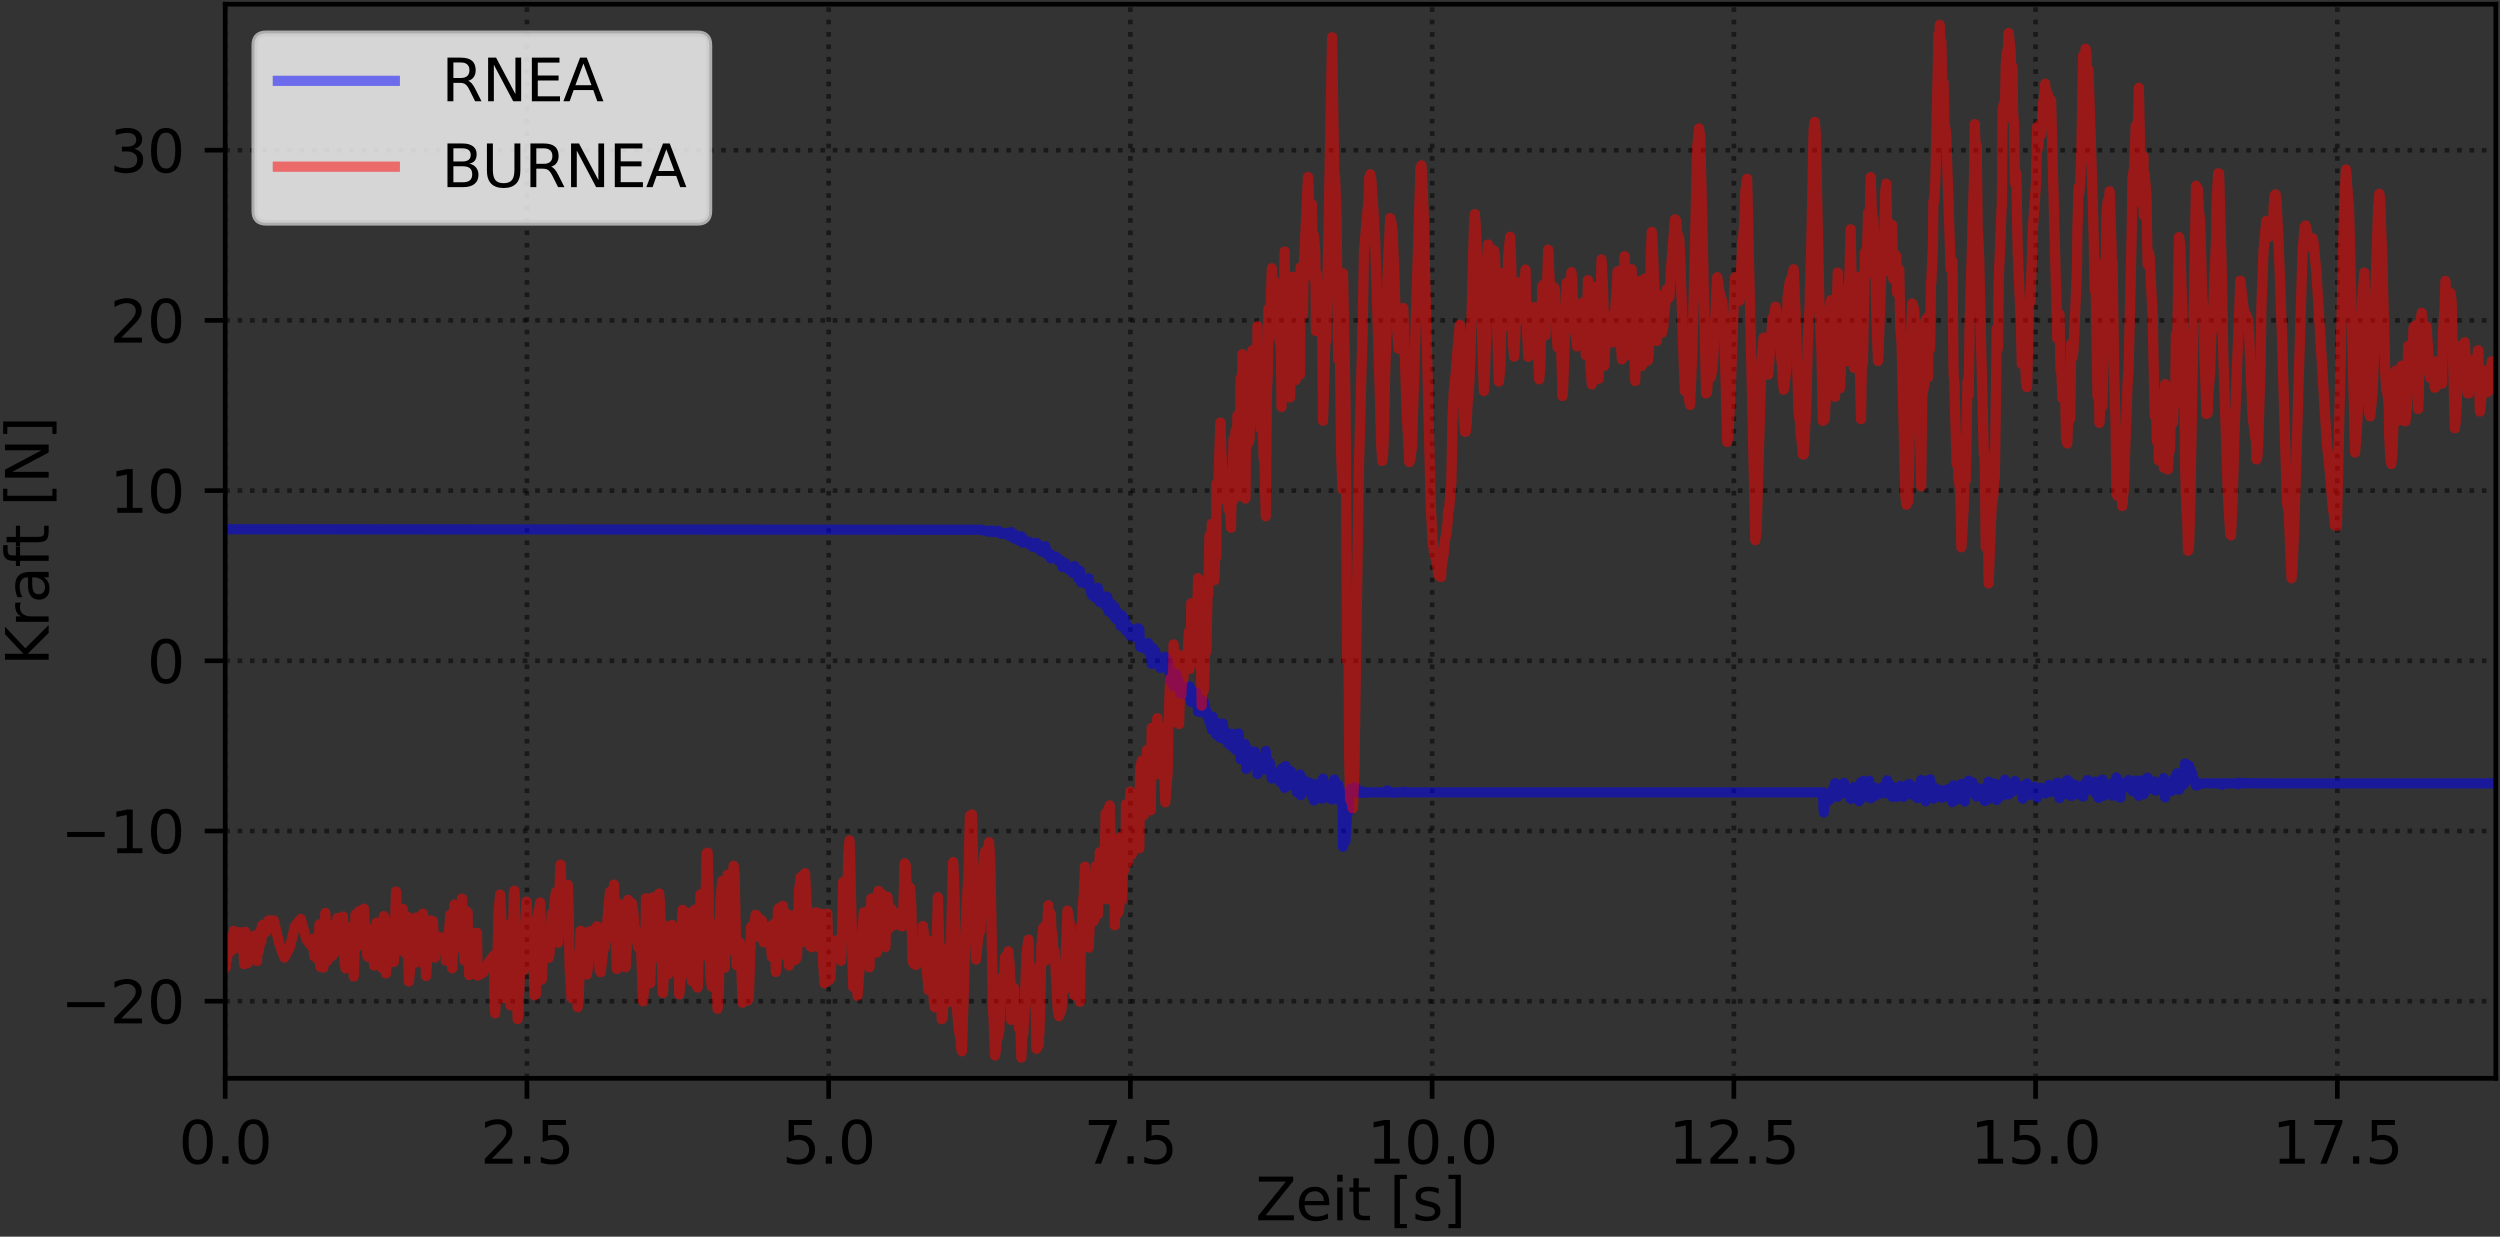 <?xml version="1.0" encoding="utf-8" standalone="no"?>
<!DOCTYPE svg PUBLIC "-//W3C//DTD SVG 1.1//EN"
  "http://www.w3.org/Graphics/SVG/1.1/DTD/svg11.dtd">
<svg xmlns:xlink="http://www.w3.org/1999/xlink" width="427.44pt" height="211.44pt" viewBox="0 0 427.44 211.44" xmlns="http://www.w3.org/2000/svg" version="1.1">
 <rect x="0" y="0" width="427.44" height="211.44" fill="#333333" stroke="none"/>
 <defs>
  <style type="text/css">*{stroke-linejoin: round; stroke-linecap: butt}</style>
 </defs>
 <g id="figure_1">
  <g id="patch_1">
   <path d="M 0 211.44 
L 427.44 211.44 
L 427.44 0 
L 0 0 
L 0 211.44 
z
" style="fill: none"/>
  </g>
  <g id="axes_1">
   <g id="patch_2">
    <path d="M 38.503 184.363 
L 426.72 184.363 
L 426.72 0.72 
L 38.503 0.72 
L 38.503 184.363 
z
" style="fill: none"/>
   </g>
   <g id="matplotlib.axis_1">
    <g id="xtick_1">
     <g id="line2d_1">
      <path d="M 38.503 184.363 
L 38.503 0.72 
" clip-path="url(#p584df51f52)" style="fill: none; stroke-dasharray: 0.8,1.32; stroke-dashoffset: 0; stroke: #000000; stroke-opacity: 0.5; stroke-width: 0.8"/>
     </g>
     <g id="line2d_2">
      <defs>
       <path id="mf9a42f4d68" d="M 0 0 
L 0 3.5 
" style="stroke: #000000; stroke-width: 0.8"/>
      </defs>
      <g>
       <use xlink:href="#mf9a42f4d68" x="38.503" y="184.363" style="stroke: #000000; stroke-width: 0.8"/>
      </g>
     </g>
     <g id="text_1">
      <!-- 0.0 -->
      <g transform="translate(30.551 198.962) scale(0.1 -0.1)">
       <defs>
        <path id="DejaVuSans-30" d="M 2034 4250 
Q 1547 4250 1301 3770 
Q 1056 3291 1056 2328 
Q 1056 1369 1301 889 
Q 1547 409 2034 409 
Q 2525 409 2770 889 
Q 3016 1369 3016 2328 
Q 3016 3291 2770 3770 
Q 2525 4250 2034 4250 
z
M 2034 4750 
Q 2819 4750 3233 4129 
Q 3647 3509 3647 2328 
Q 3647 1150 3233 529 
Q 2819 -91 2034 -91 
Q 1250 -91 836 529 
Q 422 1150 422 2328 
Q 422 3509 836 4129 
Q 1250 4750 2034 4750 
z
" transform="scale(0.016)"/>
        <path id="DejaVuSans-2e" d="M 684 794 
L 1344 794 
L 1344 0 
L 684 0 
L 684 794 
z
" transform="scale(0.016)"/>
       </defs>
       <use xlink:href="#DejaVuSans-30"/>
       <use xlink:href="#DejaVuSans-2e" x="63.623"/>
       <use xlink:href="#DejaVuSans-30" x="95.41"/>
      </g>
     </g>
    </g>
    <g id="xtick_2">
     <g id="line2d_3">
      <path d="M 90.092 184.363 
L 90.092 0.72 
" clip-path="url(#p584df51f52)" style="fill: none; stroke-dasharray: 0.8,1.32; stroke-dashoffset: 0; stroke: #000000; stroke-opacity: 0.5; stroke-width: 0.8"/>
     </g>
     <g id="line2d_4">
      <g>
       <use xlink:href="#mf9a42f4d68" x="90.092" y="184.363" style="stroke: #000000; stroke-width: 0.8"/>
      </g>
     </g>
     <g id="text_2">
      <!-- 2.5 -->
      <g transform="translate(82.14 198.962) scale(0.1 -0.1)">
       <defs>
        <path id="DejaVuSans-32" d="M 1228 531 
L 3431 531 
L 3431 0 
L 469 0 
L 469 531 
Q 828 903 1448 1529 
Q 2069 2156 2228 2338 
Q 2531 2678 2651 2914 
Q 2772 3150 2772 3378 
Q 2772 3750 2511 3984 
Q 2250 4219 1831 4219 
Q 1534 4219 1204 4116 
Q 875 4013 500 3803 
L 500 4441 
Q 881 4594 1212 4672 
Q 1544 4750 1819 4750 
Q 2544 4750 2975 4387 
Q 3406 4025 3406 3419 
Q 3406 3131 3298 2873 
Q 3191 2616 2906 2266 
Q 2828 2175 2409 1742 
Q 1991 1309 1228 531 
z
" transform="scale(0.016)"/>
        <path id="DejaVuSans-35" d="M 691 4666 
L 3169 4666 
L 3169 4134 
L 1269 4134 
L 1269 2991 
Q 1406 3038 1543 3061 
Q 1681 3084 1819 3084 
Q 2600 3084 3056 2656 
Q 3513 2228 3513 1497 
Q 3513 744 3044 326 
Q 2575 -91 1722 -91 
Q 1428 -91 1123 -41 
Q 819 9 494 109 
L 494 744 
Q 775 591 1075 516 
Q 1375 441 1709 441 
Q 2250 441 2565 725 
Q 2881 1009 2881 1497 
Q 2881 1984 2565 2268 
Q 2250 2553 1709 2553 
Q 1456 2553 1204 2497 
Q 953 2441 691 2322 
L 691 4666 
z
" transform="scale(0.016)"/>
       </defs>
       <use xlink:href="#DejaVuSans-32"/>
       <use xlink:href="#DejaVuSans-2e" x="63.623"/>
       <use xlink:href="#DejaVuSans-35" x="95.41"/>
      </g>
     </g>
    </g>
    <g id="xtick_3">
     <g id="line2d_5">
      <path d="M 141.681 184.363 
L 141.681 0.72 
" clip-path="url(#p584df51f52)" style="fill: none; stroke-dasharray: 0.8,1.32; stroke-dashoffset: 0; stroke: #000000; stroke-opacity: 0.5; stroke-width: 0.8"/>
     </g>
     <g id="line2d_6">
      <g>
       <use xlink:href="#mf9a42f4d68" x="141.681" y="184.363" style="stroke: #000000; stroke-width: 0.8"/>
      </g>
     </g>
     <g id="text_3">
      <!-- 5.0 -->
      <g transform="translate(133.73 198.962) scale(0.1 -0.1)">
       <use xlink:href="#DejaVuSans-35"/>
       <use xlink:href="#DejaVuSans-2e" x="63.623"/>
       <use xlink:href="#DejaVuSans-30" x="95.41"/>
      </g>
     </g>
    </g>
    <g id="xtick_4">
     <g id="line2d_7">
      <path d="M 193.27 184.363 
L 193.27 0.72 
" clip-path="url(#p584df51f52)" style="fill: none; stroke-dasharray: 0.8,1.32; stroke-dashoffset: 0; stroke: #000000; stroke-opacity: 0.5; stroke-width: 0.8"/>
     </g>
     <g id="line2d_8">
      <g>
       <use xlink:href="#mf9a42f4d68" x="193.27" y="184.363" style="stroke: #000000; stroke-width: 0.8"/>
      </g>
     </g>
     <g id="text_4">
      <!-- 7.5 -->
      <g transform="translate(185.319 198.962) scale(0.1 -0.1)">
       <defs>
        <path id="DejaVuSans-37" d="M 525 4666 
L 3525 4666 
L 3525 4397 
L 1831 0 
L 1172 0 
L 2766 4134 
L 525 4134 
L 525 4666 
z
" transform="scale(0.016)"/>
       </defs>
       <use xlink:href="#DejaVuSans-37"/>
       <use xlink:href="#DejaVuSans-2e" x="63.623"/>
       <use xlink:href="#DejaVuSans-35" x="95.41"/>
      </g>
     </g>
    </g>
    <g id="xtick_5">
     <g id="line2d_9">
      <path d="M 244.86 184.363 
L 244.86 0.72 
" clip-path="url(#p584df51f52)" style="fill: none; stroke-dasharray: 0.8,1.32; stroke-dashoffset: 0; stroke: #000000; stroke-opacity: 0.5; stroke-width: 0.8"/>
     </g>
     <g id="line2d_10">
      <g>
       <use xlink:href="#mf9a42f4d68" x="244.86" y="184.363" style="stroke: #000000; stroke-width: 0.8"/>
      </g>
     </g>
     <g id="text_5">
      <!-- 10.0 -->
      <g transform="translate(233.727 198.962) scale(0.1 -0.1)">
       <defs>
        <path id="DejaVuSans-31" d="M 794 531 
L 1825 531 
L 1825 4091 
L 703 3866 
L 703 4441 
L 1819 4666 
L 2450 4666 
L 2450 531 
L 3481 531 
L 3481 0 
L 794 0 
L 794 531 
z
" transform="scale(0.016)"/>
       </defs>
       <use xlink:href="#DejaVuSans-31"/>
       <use xlink:href="#DejaVuSans-30" x="63.623"/>
       <use xlink:href="#DejaVuSans-2e" x="127.246"/>
       <use xlink:href="#DejaVuSans-30" x="159.033"/>
      </g>
     </g>
    </g>
    <g id="xtick_6">
     <g id="line2d_11">
      <path d="M 296.449 184.363 
L 296.449 0.72 
" clip-path="url(#p584df51f52)" style="fill: none; stroke-dasharray: 0.8,1.32; stroke-dashoffset: 0; stroke: #000000; stroke-opacity: 0.5; stroke-width: 0.8"/>
     </g>
     <g id="line2d_12">
      <g>
       <use xlink:href="#mf9a42f4d68" x="296.449" y="184.363" style="stroke: #000000; stroke-width: 0.8"/>
      </g>
     </g>
     <g id="text_6">
      <!-- 12.5 -->
      <g transform="translate(285.316 198.962) scale(0.1 -0.1)">
       <use xlink:href="#DejaVuSans-31"/>
       <use xlink:href="#DejaVuSans-32" x="63.623"/>
       <use xlink:href="#DejaVuSans-2e" x="127.246"/>
       <use xlink:href="#DejaVuSans-35" x="159.033"/>
      </g>
     </g>
    </g>
    <g id="xtick_7">
     <g id="line2d_13">
      <path d="M 348.038 184.363 
L 348.038 0.72 
" clip-path="url(#p584df51f52)" style="fill: none; stroke-dasharray: 0.8,1.32; stroke-dashoffset: 0; stroke: #000000; stroke-opacity: 0.5; stroke-width: 0.8"/>
     </g>
     <g id="line2d_14">
      <g>
       <use xlink:href="#mf9a42f4d68" x="348.038" y="184.363" style="stroke: #000000; stroke-width: 0.8"/>
      </g>
     </g>
     <g id="text_7">
      <!-- 15.0 -->
      <g transform="translate(336.905 198.962) scale(0.1 -0.1)">
       <use xlink:href="#DejaVuSans-31"/>
       <use xlink:href="#DejaVuSans-35" x="63.623"/>
       <use xlink:href="#DejaVuSans-2e" x="127.246"/>
       <use xlink:href="#DejaVuSans-30" x="159.033"/>
      </g>
     </g>
    </g>
    <g id="xtick_8">
     <g id="line2d_15">
      <path d="M 399.627 184.363 
L 399.627 0.72 
" clip-path="url(#p584df51f52)" style="fill: none; stroke-dasharray: 0.8,1.32; stroke-dashoffset: 0; stroke: #000000; stroke-opacity: 0.5; stroke-width: 0.8"/>
     </g>
     <g id="line2d_16">
      <g>
       <use xlink:href="#mf9a42f4d68" x="399.627" y="184.363" style="stroke: #000000; stroke-width: 0.8"/>
      </g>
     </g>
     <g id="text_8">
      <!-- 17.5 -->
      <g transform="translate(388.495 198.962) scale(0.1 -0.1)">
       <use xlink:href="#DejaVuSans-31"/>
       <use xlink:href="#DejaVuSans-37" x="63.623"/>
       <use xlink:href="#DejaVuSans-2e" x="127.246"/>
       <use xlink:href="#DejaVuSans-35" x="159.033"/>
      </g>
     </g>
    </g>
    <g id="text_9">
     <!-- Zeit [s] -->
     <g transform="translate(214.665 208.64) scale(0.1 -0.1)">
      <defs>
       <path id="DejaVuSans-5a" d="M 359 4666 
L 4025 4666 
L 4025 4184 
L 1075 531 
L 4097 531 
L 4097 0 
L 288 0 
L 288 481 
L 3238 4134 
L 359 4134 
L 359 4666 
z
" transform="scale(0.016)"/>
       <path id="DejaVuSans-65" d="M 3597 1894 
L 3597 1613 
L 953 1613 
Q 991 1019 1311 708 
Q 1631 397 2203 397 
Q 2534 397 2845 478 
Q 3156 559 3463 722 
L 3463 178 
Q 3153 47 2828 -22 
Q 2503 -91 2169 -91 
Q 1331 -91 842 396 
Q 353 884 353 1716 
Q 353 2575 817 3079 
Q 1281 3584 2069 3584 
Q 2775 3584 3186 3129 
Q 3597 2675 3597 1894 
z
M 3022 2063 
Q 3016 2534 2758 2815 
Q 2500 3097 2075 3097 
Q 1594 3097 1305 2825 
Q 1016 2553 972 2059 
L 3022 2063 
z
" transform="scale(0.016)"/>
       <path id="DejaVuSans-69" d="M 603 3500 
L 1178 3500 
L 1178 0 
L 603 0 
L 603 3500 
z
M 603 4863 
L 1178 4863 
L 1178 4134 
L 603 4134 
L 603 4863 
z
" transform="scale(0.016)"/>
       <path id="DejaVuSans-74" d="M 1172 4494 
L 1172 3500 
L 2356 3500 
L 2356 3053 
L 1172 3053 
L 1172 1153 
Q 1172 725 1289 603 
Q 1406 481 1766 481 
L 2356 481 
L 2356 0 
L 1766 0 
Q 1100 0 847 248 
Q 594 497 594 1153 
L 594 3053 
L 172 3053 
L 172 3500 
L 594 3500 
L 594 4494 
L 1172 4494 
z
" transform="scale(0.016)"/>
       <path id="DejaVuSans-20" transform="scale(0.016)"/>
       <path id="DejaVuSans-5b" d="M 550 4863 
L 1875 4863 
L 1875 4416 
L 1125 4416 
L 1125 -397 
L 1875 -397 
L 1875 -844 
L 550 -844 
L 550 4863 
z
" transform="scale(0.016)"/>
       <path id="DejaVuSans-73" d="M 2834 3397 
L 2834 2853 
Q 2591 2978 2328 3040 
Q 2066 3103 1784 3103 
Q 1356 3103 1142 2972 
Q 928 2841 928 2578 
Q 928 2378 1081 2264 
Q 1234 2150 1697 2047 
L 1894 2003 
Q 2506 1872 2764 1633 
Q 3022 1394 3022 966 
Q 3022 478 2636 193 
Q 2250 -91 1575 -91 
Q 1294 -91 989 -36 
Q 684 19 347 128 
L 347 722 
Q 666 556 975 473 
Q 1284 391 1588 391 
Q 1994 391 2212 530 
Q 2431 669 2431 922 
Q 2431 1156 2273 1281 
Q 2116 1406 1581 1522 
L 1381 1569 
Q 847 1681 609 1914 
Q 372 2147 372 2553 
Q 372 3047 722 3315 
Q 1072 3584 1716 3584 
Q 2034 3584 2315 3537 
Q 2597 3491 2834 3397 
z
" transform="scale(0.016)"/>
       <path id="DejaVuSans-5d" d="M 1947 4863 
L 1947 -844 
L 622 -844 
L 622 -397 
L 1369 -397 
L 1369 4416 
L 622 4416 
L 622 4863 
L 1947 4863 
z
" transform="scale(0.016)"/>
      </defs>
      <use xlink:href="#DejaVuSans-5a"/>
      <use xlink:href="#DejaVuSans-65" x="68.506"/>
      <use xlink:href="#DejaVuSans-69" x="130.029"/>
      <use xlink:href="#DejaVuSans-74" x="157.812"/>
      <use xlink:href="#DejaVuSans-20" x="197.021"/>
      <use xlink:href="#DejaVuSans-5b" x="228.809"/>
      <use xlink:href="#DejaVuSans-73" x="267.822"/>
      <use xlink:href="#DejaVuSans-5d" x="319.922"/>
     </g>
    </g>
   </g>
   <g id="matplotlib.axis_2">
    <g id="ytick_1">
     <g id="line2d_17">
      <path d="M 38.503 171.183 
L 426.72 171.183 
" clip-path="url(#p584df51f52)" style="fill: none; stroke-dasharray: 0.8,1.32; stroke-dashoffset: 0; stroke: #000000; stroke-opacity: 0.5; stroke-width: 0.8"/>
     </g>
     <g id="line2d_18">
      <defs>
       <path id="mb23f92f7d0" d="M 0 0 
L -3.5 0 
" style="stroke: #000000; stroke-width: 0.8"/>
      </defs>
      <g>
       <use xlink:href="#mb23f92f7d0" x="38.503" y="171.183" style="stroke: #000000; stroke-width: 0.8"/>
      </g>
     </g>
     <g id="text_10">
      <!-- −20 -->
      <g transform="translate(10.398 174.982) scale(0.1 -0.1)">
       <defs>
        <path id="DejaVuSans-2212" d="M 678 2272 
L 4684 2272 
L 4684 1741 
L 678 1741 
L 678 2272 
z
" transform="scale(0.016)"/>
       </defs>
       <use xlink:href="#DejaVuSans-2212"/>
       <use xlink:href="#DejaVuSans-32" x="83.789"/>
       <use xlink:href="#DejaVuSans-30" x="147.412"/>
      </g>
     </g>
    </g>
    <g id="ytick_2">
     <g id="line2d_19">
      <path d="M 38.503 142.082 
L 426.72 142.082 
" clip-path="url(#p584df51f52)" style="fill: none; stroke-dasharray: 0.8,1.32; stroke-dashoffset: 0; stroke: #000000; stroke-opacity: 0.5; stroke-width: 0.8"/>
     </g>
     <g id="line2d_20">
      <g>
       <use xlink:href="#mb23f92f7d0" x="38.503" y="142.082" style="stroke: #000000; stroke-width: 0.8"/>
      </g>
     </g>
     <g id="text_11">
      <!-- −10 -->
      <g transform="translate(10.398 145.881) scale(0.1 -0.1)">
       <use xlink:href="#DejaVuSans-2212"/>
       <use xlink:href="#DejaVuSans-31" x="83.789"/>
       <use xlink:href="#DejaVuSans-30" x="147.412"/>
      </g>
     </g>
    </g>
    <g id="ytick_3">
     <g id="line2d_21">
      <path d="M 38.503 112.981 
L 426.72 112.981 
" clip-path="url(#p584df51f52)" style="fill: none; stroke-dasharray: 0.8,1.32; stroke-dashoffset: 0; stroke: #000000; stroke-opacity: 0.5; stroke-width: 0.8"/>
     </g>
     <g id="line2d_22">
      <g>
       <use xlink:href="#mb23f92f7d0" x="38.503" y="112.981" style="stroke: #000000; stroke-width: 0.8"/>
      </g>
     </g>
     <g id="text_12">
      <!-- 0 -->
      <g transform="translate(25.14 116.78) scale(0.1 -0.1)">
       <use xlink:href="#DejaVuSans-30"/>
      </g>
     </g>
    </g>
    <g id="ytick_4">
     <g id="line2d_23">
      <path d="M 38.503 83.879 
L 426.72 83.879 
" clip-path="url(#p584df51f52)" style="fill: none; stroke-dasharray: 0.8,1.32; stroke-dashoffset: 0; stroke: #000000; stroke-opacity: 0.5; stroke-width: 0.8"/>
     </g>
     <g id="line2d_24">
      <g>
       <use xlink:href="#mb23f92f7d0" x="38.503" y="83.879" style="stroke: #000000; stroke-width: 0.8"/>
      </g>
     </g>
     <g id="text_13">
      <!-- 10 -->
      <g transform="translate(18.778 87.679) scale(0.1 -0.1)">
       <use xlink:href="#DejaVuSans-31"/>
       <use xlink:href="#DejaVuSans-30" x="63.623"/>
      </g>
     </g>
    </g>
    <g id="ytick_5">
     <g id="line2d_25">
      <path d="M 38.503 54.778 
L 426.72 54.778 
" clip-path="url(#p584df51f52)" style="fill: none; stroke-dasharray: 0.8,1.32; stroke-dashoffset: 0; stroke: #000000; stroke-opacity: 0.5; stroke-width: 0.8"/>
     </g>
     <g id="line2d_26">
      <g>
       <use xlink:href="#mb23f92f7d0" x="38.503" y="54.778" style="stroke: #000000; stroke-width: 0.8"/>
      </g>
     </g>
     <g id="text_14">
      <!-- 20 -->
      <g transform="translate(18.778 58.577) scale(0.1 -0.1)">
       <use xlink:href="#DejaVuSans-32"/>
       <use xlink:href="#DejaVuSans-30" x="63.623"/>
      </g>
     </g>
    </g>
    <g id="ytick_6">
     <g id="line2d_27">
      <path d="M 38.503 25.677 
L 426.72 25.677 
" clip-path="url(#p584df51f52)" style="fill: none; stroke-dasharray: 0.8,1.32; stroke-dashoffset: 0; stroke: #000000; stroke-opacity: 0.5; stroke-width: 0.8"/>
     </g>
     <g id="line2d_28">
      <g>
       <use xlink:href="#mb23f92f7d0" x="38.503" y="25.677" style="stroke: #000000; stroke-width: 0.8"/>
      </g>
     </g>
     <g id="text_15">
      <!-- 30 -->
      <g transform="translate(18.778 29.476) scale(0.1 -0.1)">
       <defs>
        <path id="DejaVuSans-33" d="M 2597 2516 
Q 3050 2419 3304 2112 
Q 3559 1806 3559 1356 
Q 3559 666 3084 287 
Q 2609 -91 1734 -91 
Q 1441 -91 1130 -33 
Q 819 25 488 141 
L 488 750 
Q 750 597 1062 519 
Q 1375 441 1716 441 
Q 2309 441 2620 675 
Q 2931 909 2931 1356 
Q 2931 1769 2642 2001 
Q 2353 2234 1838 2234 
L 1294 2234 
L 1294 2753 
L 1863 2753 
Q 2328 2753 2575 2939 
Q 2822 3125 2822 3475 
Q 2822 3834 2567 4026 
Q 2313 4219 1838 4219 
Q 1578 4219 1281 4162 
Q 984 4106 628 3988 
L 628 4550 
Q 988 4650 1302 4700 
Q 1616 4750 1894 4750 
Q 2613 4750 3031 4423 
Q 3450 4097 3450 3541 
Q 3450 3153 3228 2886 
Q 3006 2619 2597 2516 
z
" transform="scale(0.016)"/>
       </defs>
       <use xlink:href="#DejaVuSans-33"/>
       <use xlink:href="#DejaVuSans-30" x="63.623"/>
      </g>
     </g>
    </g>
    <g id="text_16">
     <!-- Kraft [N] -->
     <g transform="translate(8.318 113.804) rotate(-90) scale(0.1 -0.1)">
      <defs>
       <path id="DejaVuSans-4b" d="M 628 4666 
L 1259 4666 
L 1259 2694 
L 3353 4666 
L 4166 4666 
L 1850 2491 
L 4331 0 
L 3500 0 
L 1259 2247 
L 1259 0 
L 628 0 
L 628 4666 
z
" transform="scale(0.016)"/>
       <path id="DejaVuSans-72" d="M 2631 2963 
Q 2534 3019 2420 3045 
Q 2306 3072 2169 3072 
Q 1681 3072 1420 2755 
Q 1159 2438 1159 1844 
L 1159 0 
L 581 0 
L 581 3500 
L 1159 3500 
L 1159 2956 
Q 1341 3275 1631 3429 
Q 1922 3584 2338 3584 
Q 2397 3584 2469 3576 
Q 2541 3569 2628 3553 
L 2631 2963 
z
" transform="scale(0.016)"/>
       <path id="DejaVuSans-61" d="M 2194 1759 
Q 1497 1759 1228 1600 
Q 959 1441 959 1056 
Q 959 750 1161 570 
Q 1363 391 1709 391 
Q 2188 391 2477 730 
Q 2766 1069 2766 1631 
L 2766 1759 
L 2194 1759 
z
M 3341 1997 
L 3341 0 
L 2766 0 
L 2766 531 
Q 2569 213 2275 61 
Q 1981 -91 1556 -91 
Q 1019 -91 701 211 
Q 384 513 384 1019 
Q 384 1609 779 1909 
Q 1175 2209 1959 2209 
L 2766 2209 
L 2766 2266 
Q 2766 2663 2505 2880 
Q 2244 3097 1772 3097 
Q 1472 3097 1187 3025 
Q 903 2953 641 2809 
L 641 3341 
Q 956 3463 1253 3523 
Q 1550 3584 1831 3584 
Q 2591 3584 2966 3190 
Q 3341 2797 3341 1997 
z
" transform="scale(0.016)"/>
       <path id="DejaVuSans-66" d="M 2375 4863 
L 2375 4384 
L 1825 4384 
Q 1516 4384 1395 4259 
Q 1275 4134 1275 3809 
L 1275 3500 
L 2222 3500 
L 2222 3053 
L 1275 3053 
L 1275 0 
L 697 0 
L 697 3053 
L 147 3053 
L 147 3500 
L 697 3500 
L 697 3744 
Q 697 4328 969 4595 
Q 1241 4863 1831 4863 
L 2375 4863 
z
" transform="scale(0.016)"/>
       <path id="DejaVuSans-4e" d="M 628 4666 
L 1478 4666 
L 3547 763 
L 3547 4666 
L 4159 4666 
L 4159 0 
L 3309 0 
L 1241 3903 
L 1241 0 
L 628 0 
L 628 4666 
z
" transform="scale(0.016)"/>
      </defs>
      <use xlink:href="#DejaVuSans-4b"/>
      <use xlink:href="#DejaVuSans-72" x="65.576"/>
      <use xlink:href="#DejaVuSans-61" x="106.689"/>
      <use xlink:href="#DejaVuSans-66" x="167.969"/>
      <use xlink:href="#DejaVuSans-74" x="201.424"/>
      <use xlink:href="#DejaVuSans-20" x="240.633"/>
      <use xlink:href="#DejaVuSans-5b" x="272.42"/>
      <use xlink:href="#DejaVuSans-4e" x="311.434"/>
      <use xlink:href="#DejaVuSans-5d" x="386.238"/>
     </g>
    </g>
   </g>
   <g id="line2d_29">
    <path d="M 38.503 90.487 
L 167.74 90.579 
L 168.777 90.859 
L 168.942 90.783 
L 169.108 90.924 
L 169.316 90.883 
L 169.442 90.681 
L 169.94 90.987 
L 169.979 90.779 
L 170.477 90.942 
L 170.684 90.75 
L 171.184 91.281 
L 171.39 91.126 
L 172.017 91.178 
L 172.224 91.114 
L 172.39 91.513 
L 172.597 91.626 
L 172.867 91.434 
L 172.89 90.969 
L 173.22 91.55 
L 173.344 92.036 
L 173.427 91.345 
L 174.09 92.403 
L 174.256 91.949 
L 174.422 92.44 
L 174.63 91.697 
L 174.836 92.779 
L 174.96 92.144 
L 175.292 92.595 
L 175.717 92.605 
L 175.842 92.976 
L 175.966 92.635 
L 176.547 93.492 
L 176.878 93.539 
L 177.087 93.43 
L 177.212 92.817 
L 177.501 93.816 
L 177.543 93.299 
L 177.709 93.557 
L 177.875 93.371 
L 178.04 94.27 
L 178.207 94.086 
L 178.377 94.386 
L 178.579 94.152 
L 178.706 93.389 
L 178.911 94.424 
L 179.118 94.79 
L 179.242 94.693 
L 179.492 94.672 
L 179.657 95.46 
L 179.782 94.971 
L 179.947 95.241 
L 180.113 95.092 
L 180.321 95.437 
L 180.528 95.168 
L 180.86 95.814 
L 181.067 95.689 
L 181.153 95.95 
L 181.359 95.843 
L 181.65 96.96 
L 182.002 96.372 
L 182.168 96.325 
L 182.685 97.316 
L 183.006 97.519 
L 183.185 97.102 
L 183.39 97.924 
L 183.556 97.646 
L 183.722 96.793 
L 183.887 97.954 
L 184.053 98.068 
L 184.343 98.862 
L 184.509 98.417 
L 184.634 97.571 
L 184.847 99.596 
L 184.966 98.866 
L 185.104 99.173 
L 185.321 99.129 
L 185.59 99.793 
L 185.964 99.813 
L 186.13 98.875 
L 186.462 100.808 
L 186.668 101.701 
L 186.834 101.873 
L 187.042 100.659 
L 187.209 100.917 
L 187.335 102.218 
L 187.499 101.677 
L 187.706 100.517 
L 188.039 102.955 
L 188.245 101.911 
L 188.37 102.122 
L 188.536 101.884 
L 188.702 102.845 
L 188.869 102.622 
L 189.033 103.584 
L 189.323 102.063 
L 189.572 104.56 
L 189.615 102.92 
L 189.738 104.03 
L 190.07 103.345 
L 190.237 105.017 
L 190.527 105.463 
L 190.611 103.816 
L 190.817 105.861 
L 190.942 104.714 
L 191.108 104.707 
L 191.523 105.932 
L 191.615 107.024 
L 191.812 105.177 
L 192.019 107.147 
L 192.249 105.881 
L 192.417 106.28 
L 192.519 107.846 
L 192.81 107.072 
L 193.016 108.24 
L 193.265 108.71 
L 193.525 107.558 
L 193.641 108.437 
L 193.72 108.095 
L 193.979 108.365 
L 194.056 108.942 
L 194.225 108.436 
L 194.383 108.485 
L 194.549 107.423 
L 194.798 107.61 
L 194.922 110.573 
L 195.212 110.571 
L 195.295 110.744 
L 195.587 110.412 
L 196.124 111.117 
L 196.292 109.941 
L 196.581 111.775 
L 196.748 111.066 
L 196.913 113.523 
L 196.955 111.121 
L 197.12 110.809 
L 197.328 111.654 
L 197.541 111.396 
L 197.867 113.532 
L 198.24 112.492 
L 198.406 114.199 
L 198.541 114.05 
L 198.697 112.793 
L 198.878 113.971 
L 199.029 113.588 
L 199.236 112.306 
L 199.484 113.002 
L 199.65 113.043 
L 199.733 114.044 
L 200.023 115.32 
L 200.065 116.349 
L 200.479 114.902 
L 200.649 117.343 
L 200.77 115.381 
L 200.936 115.942 
L 201.144 115.317 
L 201.433 117.515 
L 201.599 116.453 
L 201.771 118.58 
L 201.972 117.414 
L 202.097 117.689 
L 202.324 117.51 
L 202.498 118.431 
L 202.803 118.806 
L 203.067 118.292 
L 203.259 118.726 
L 203.345 117.351 
L 203.591 117.847 
L 203.676 120.033 
L 203.881 119.157 
L 204.302 119.282 
L 204.545 118.417 
L 204.843 121.674 
L 205.086 120.903 
L 205.212 121.747 
L 205.459 119.745 
L 205.562 121.79 
L 205.793 119.967 
L 205.959 120.497 
L 206.124 121.545 
L 206.25 121.531 
L 206.455 122.466 
L 206.58 122.177 
L 206.787 123.429 
L 206.953 123.211 
L 207.202 124.75 
L 207.326 122.549 
L 207.533 124.006 
L 207.628 123.62 
L 207.823 123.737 
L 207.95 123.507 
L 207.99 125.642 
L 208.282 124.215 
L 208.654 126.154 
L 208.82 125.606 
L 209.069 123.71 
L 209.364 126.385 
L 209.525 125.087 
L 209.694 125.217 
L 210.022 127.16 
L 210.19 126.542 
L 210.478 126.379 
L 210.562 127.555 
L 210.728 125.48 
L 210.897 127.782 
L 211.06 126.576 
L 211.229 128.17 
L 211.395 126.316 
L 211.572 127.759 
L 211.726 125.402 
L 212.016 127.729 
L 212.102 129.799 
L 212.266 128.105 
L 212.431 129.467 
L 212.805 127.205 
L 212.948 127.495 
L 213.098 131.454 
L 213.345 129.587 
L 213.635 128.362 
L 213.719 129.458 
L 213.801 128.426 
L 214.091 130.706 
L 214.137 129.546 
L 214.329 129.517 
L 214.517 128.528 
L 214.962 130.735 
L 215.004 132.323 
L 215.169 130.606 
L 215.377 130.681 
L 215.542 130.033 
L 215.708 131.433 
L 215.915 131.452 
L 216.043 131.113 
L 216.207 131.531 
L 216.413 128.414 
L 216.584 131.337 
L 216.746 130.749 
L 216.871 131.626 
L 217.076 130.375 
L 217.454 133.111 
L 217.615 132.119 
L 217.948 132.665 
L 218.074 132.248 
L 218.32 132.214 
L 218.652 133.385 
L 218.778 133.261 
L 218.994 133.826 
L 219.109 131.437 
L 219.276 132.896 
L 219.483 132.535 
L 219.648 134.693 
L 219.814 130.985 
L 220.16 133.38 
L 220.314 132.964 
L 220.686 131.869 
L 220.852 134.212 
L 221.185 134.424 
L 221.473 134.583 
L 221.556 132.898 
L 221.764 135.449 
L 221.888 133.747 
L 222.137 134.763 
L 222.261 132.421 
L 222.387 135.96 
L 222.759 133.263 
L 222.9 133.766 
L 223.3 133.663 
L 223.507 135.102 
L 223.631 134.845 
L 223.88 133.81 
L 224.294 136.128 
L 224.502 134.13 
L 224.629 136.852 
L 224.876 136.596 
L 224.999 134.095 
L 225.166 135.713 
L 225.301 134.811 
L 225.93 135.559 
L 226.047 136.567 
L 226.208 133.131 
L 226.374 134.307 
L 226.584 134.941 
L 226.756 134.148 
L 226.914 135.892 
L 227.012 134.618 
L 227.343 136.457 
L 227.393 135.347 
L 227.592 135.615 
L 227.758 136.702 
L 227.884 134.939 
L 228.131 133.274 
L 228.256 135.573 
L 228.512 136.265 
L 228.631 135.667 
L 228.795 134.164 
L 229.132 136.918 
L 229.293 135.487 
L 229.541 135.477 
L 229.626 144.781 
L 229.874 142.965 
L 230.039 143.86 
L 230.338 137.766 
L 230.578 138.811 
L 230.662 135.838 
L 230.827 134.9 
L 231.035 135.578 
L 231.283 135.403 
L 231.345 134.998 
L 231.577 134.586 
L 231.798 134.956 
L 231.88 134.753 
L 232.258 135.55 
L 232.338 135.261 
L 232.547 135.503 
L 232.792 135.554 
L 232.999 135.391 
L 233.082 135.54 
L 233.207 135.381 
L 233.457 135.545 
L 234.081 135.476 
L 237.106 135.472 
L 237.19 135.142 
L 237.69 135.5 
L 238.143 135.51 
L 238.268 135.557 
L 238.559 135.479 
L 239.928 135.473 
L 240.093 135.355 
L 240.467 135.473 
L 252.995 135.473 
L 282.409 135.474 
L 311.659 135.474 
L 311.823 138.922 
L 311.99 136.514 
L 312.161 137.347 
L 312.337 136.919 
L 312.498 135.651 
L 312.661 136.859 
L 312.842 136.421 
L 313.075 136.437 
L 313.288 135.063 
L 313.379 135.47 
L 313.577 135.661 
L 313.746 133.913 
L 314.202 136.221 
L 314.579 134.184 
L 314.909 135.516 
L 315.167 135.016 
L 315.279 133.857 
L 315.49 135.631 
L 315.653 135.423 
L 315.819 134.89 
L 316.028 135.871 
L 316.194 135.187 
L 316.408 136.583 
L 316.508 135.672 
L 316.613 135.794 
L 316.986 134.574 
L 317.206 135.068 
L 317.321 134.98 
L 317.564 135.921 
L 317.706 135.298 
L 317.855 136.977 
L 318.063 135.942 
L 318.188 133.754 
L 318.353 135.015 
L 318.522 133.56 
L 318.852 136.222 
L 319.101 134.865 
L 319.225 135.182 
L 319.409 135.262 
L 319.559 133.474 
L 319.841 136.493 
L 320.137 134.868 
L 320.297 135.051 
L 320.504 134.658 
L 320.63 136.051 
L 321.086 134.812 
L 321.17 135.439 
L 321.335 135.613 
L 321.462 135.103 
L 321.709 135.664 
L 321.976 134.508 
L 322.166 134.731 
L 322.331 135.605 
L 322.5 135.178 
L 322.664 133.414 
L 322.833 135.023 
L 322.996 134.045 
L 323.336 135.892 
L 323.498 136.223 
L 323.706 134.602 
L 324.038 136.243 
L 324.204 136.269 
L 324.37 134.728 
L 324.66 135.111 
L 324.721 135.5 
L 324.91 134.382 
L 325.116 135.656 
L 325.323 135.315 
L 325.449 136.244 
L 325.615 135.779 
L 325.785 134.863 
L 326.073 135.154 
L 326.239 134.152 
L 326.412 134.027 
L 326.786 135.83 
L 326.949 135.853 
L 327.321 135.357 
L 327.36 134.528 
L 327.444 135.281 
L 327.67 135.501 
L 327.816 136.453 
L 328.109 134.908 
L 328.166 136.203 
L 328.322 135.985 
L 328.481 133.365 
L 328.648 136.341 
L 328.941 135.914 
L 329.073 135.133 
L 329.237 136.995 
L 329.362 135.426 
L 329.652 133.972 
L 329.694 135.617 
L 329.985 133.246 
L 330.151 135.091 
L 330.194 134.726 
L 330.482 135.624 
L 330.565 136.536 
L 330.897 134.749 
L 331.187 135.37 
L 331.27 135.164 
L 331.436 135.806 
L 331.606 135.071 
L 331.644 135.606 
L 331.769 135.23 
L 331.935 136.386 
L 332.102 135.151 
L 332.308 136.313 
L 332.433 135.307 
L 332.656 135.537 
L 332.767 135.859 
L 333.14 134.868 
L 333.309 134.984 
L 333.515 135.393 
L 333.806 137.121 
L 334.014 134.277 
L 334.143 135.304 
L 334.531 134.489 
L 334.68 136.632 
L 334.859 135.626 
L 335.176 135.845 
L 335.348 134.052 
L 335.556 135.345 
L 335.724 135.522 
L 335.931 137.038 
L 336.095 134.854 
L 336.261 135.887 
L 336.386 135.383 
L 336.594 133.477 
L 336.759 134.799 
L 337.036 135.263 
L 337.139 134.893 
L 337.261 133.801 
L 337.533 134.714 
L 337.632 135.828 
L 337.846 134.693 
L 337.964 136.204 
L 338.137 134.738 
L 338.634 135.558 
L 338.797 135.273 
L 339.011 135.305 
L 339.183 135.184 
L 339.339 136.933 
L 339.504 134.617 
L 339.878 136.691 
L 340.006 133.631 
L 340.212 134.918 
L 340.417 135.312 
L 340.542 135.158 
L 340.833 135.107 
L 341.074 133.99 
L 341.399 136.772 
L 341.609 134.409 
L 341.738 135.478 
L 342.274 134.033 
L 342.406 136.036 
L 342.605 134.941 
L 342.771 133.321 
L 342.937 134.823 
L 343.103 135.186 
L 343.269 134.884 
L 343.436 135.827 
L 343.726 135.425 
L 343.83 134.82 
L 344.1 135.335 
L 344.182 134.12 
L 344.348 134.782 
L 344.514 133.554 
L 344.813 134.932 
L 344.994 134.528 
L 345.182 135.129 
L 345.387 134.737 
L 345.525 135.317 
L 345.678 134.4 
L 345.846 136.557 
L 346.11 135.173 
L 346.22 135.777 
L 346.57 133.94 
L 346.929 135.907 
L 347.266 134.982 
L 347.611 135.271 
L 347.813 135.126 
L 347.897 134.505 
L 348.101 134.876 
L 348.308 136.377 
L 348.516 134.805 
L 348.599 135.027 
L 348.806 134.924 
L 348.978 134.701 
L 349.15 135.387 
L 349.304 135.392 
L 349.471 135.261 
L 349.679 135.655 
L 349.845 134.893 
L 350.012 135.32 
L 350.176 135.127 
L 350.342 134.186 
L 350.679 135.384 
L 350.842 134.876 
L 351.006 134.981 
L 351.38 134.387 
L 351.548 134.632 
L 351.754 133.815 
L 352.127 136.457 
L 352.303 134.779 
L 352.418 135.367 
L 352.626 134.629 
L 352.791 135.846 
L 352.957 135.031 
L 353.098 135.269 
L 353.248 133.578 
L 353.458 133.383 
L 353.662 134.626 
L 353.834 134.696 
L 353.954 133.785 
L 354.121 136.093 
L 354.285 135.219 
L 354.505 134.853 
L 354.629 134.996 
L 354.795 134.178 
L 355.169 135.062 
L 355.377 135.835 
L 355.504 135.005 
L 355.67 134.718 
L 355.833 134.712 
L 356.166 136.186 
L 356.374 134.084 
L 356.58 134.978 
L 356.704 134.642 
L 356.915 133.387 
L 357.08 134.994 
L 357.445 134.87 
L 357.577 135.025 
L 357.72 134.963 
L 357.912 134.722 
L 358.152 133.639 
L 358.289 135.609 
L 358.621 133.812 
L 358.787 136.415 
L 358.953 133.968 
L 359.119 134.88 
L 359.285 134.661 
L 359.453 133.313 
L 359.659 133.896 
L 359.784 136.04 
L 360.004 134.341 
L 360.032 134.713 
L 360.157 135.161 
L 360.366 135.334 
L 360.572 134.734 
L 360.696 135.541 
L 361.071 133.949 
L 361.195 136.034 
L 361.365 134.642 
L 361.703 134.496 
L 361.859 132.937 
L 362.274 134.727 
L 362.398 134.788 
L 362.523 136.383 
L 362.855 133.864 
L 363.107 133.92 
L 363.275 134.527 
L 363.44 134.067 
L 363.603 134.499 
L 363.768 134.121 
L 363.939 133.36 
L 364.274 134.869 
L 364.445 134.356 
L 364.611 135.27 
L 364.942 133.869 
L 365.15 134.994 
L 365.278 133.457 
L 365.483 134.295 
L 365.693 136.063 
L 366.188 133.451 
L 366.483 135.823 
L 366.519 133.718 
L 366.685 135.466 
L 367.018 134.5 
L 367.186 132.963 
L 367.53 134.378 
L 367.742 134.321 
L 368.069 134.883 
L 368.223 133.782 
L 368.39 133.619 
L 368.556 135.184 
L 368.774 134.411 
L 369.055 134.681 
L 369.098 134.078 
L 369.261 134.663 
L 369.718 134.157 
L 369.809 135.307 
L 369.939 133.044 
L 370.188 136.333 
L 370.496 133.837 
L 370.655 133.976 
L 370.821 134.474 
L 370.99 134.19 
L 371.242 135.256 
L 371.353 134.081 
L 371.518 133.528 
L 371.766 134.158 
L 371.896 132.843 
L 372.018 134.012 
L 372.223 132.227 
L 372.557 135.02 
L 373.069 133.807 
L 373.303 132.675 
L 373.397 134.116 
L 373.593 130.551 
L 373.8 130.788 
L 373.927 131.639 
L 374.092 130.795 
L 374.27 130.916 
L 374.634 132.328 
L 374.798 132.19 
L 374.967 133.417 
L 375.139 133.24 
L 375.462 134.301 
L 375.767 134.24 
L 375.928 134.019 
L 376.168 134.08 
L 376.542 133.958 
L 376.915 133.921 
L 378.583 133.936 
L 379.872 133.957 
L 379.954 134.186 
L 380.127 133.919 
L 380.914 133.93 
L 381.082 133.969 
L 381.453 133.947 
L 382.497 133.952 
L 382.703 134.1 
L 382.866 133.798 
L 383.197 133.941 
L 383.548 133.902 
L 387.683 133.937 
L 388.441 133.939 
L 391.8 133.937 
L 403.872 133.938 
L 426.72 133.939 
L 426.72 133.939 
" clip-path="url(#p584df51f52)" style="fill: none; stroke: #0000ff; stroke-opacity: 0.5; stroke-width: 1.75; stroke-linecap: square"/>
   </g>
   <g id="line2d_30">
    <path d="M 38.503 162.137 
L 38.586 165.44 
L 38.755 160.406 
L 38.805 164.04 
L 38.926 163.224 
L 39.139 160.528 
L 39.341 162.705 
L 39.465 160.68 
L 39.755 162.409 
L 39.921 161.695 
L 39.963 159.162 
L 40.419 160.365 
L 40.502 159.901 
L 40.629 160.1 
L 40.959 159.384 
L 41.165 162.175 
L 41.373 160.812 
L 41.582 161.863 
L 41.746 164.862 
L 41.964 159.327 
L 42.036 162.703 
L 42.202 160.58 
L 42.369 164.645 
L 42.744 161.197 
L 42.908 160.486 
L 43.073 162.986 
L 43.281 163.106 
L 43.489 159.963 
L 43.619 160.468 
L 43.84 160.042 
L 43.948 164.307 
L 44.113 159.757 
L 44.279 162.541 
L 44.571 159.058 
L 44.697 161.02 
L 44.777 158.306 
L 44.948 158.125 
L 45.113 159.563 
L 45.28 158.2 
L 45.484 159.333 
L 45.904 157.399 
L 46.809 157.374 
L 47.717 161.246 
L 48.624 163.719 
L 49.533 161.985 
L 50.44 158.356 
L 51.431 157.127 
L 52.421 160.697 
L 53.329 161.78 
L 53.427 160.542 
L 53.758 163.537 
L 53.925 163.404 
L 54.131 162.333 
L 54.34 164.035 
L 54.629 158.045 
L 54.757 165.301 
L 55.132 161.737 
L 55.295 165.443 
L 55.627 156.093 
L 56 164.256 
L 56.135 163.398 
L 56.333 162.879 
L 56.747 158.241 
L 56.83 163.417 
L 56.996 158.827 
L 57.163 158.83 
L 57.38 162.717 
L 57.709 156.951 
L 57.909 161.314 
L 58.243 158.301 
L 58.284 161.493 
L 58.408 162.342 
L 58.617 156.713 
L 58.739 158.625 
L 58.906 164.278 
L 59.112 165.578 
L 59.319 164.522 
L 59.444 162.222 
L 59.57 162.48 
L 59.734 164.55 
L 60.15 158.411 
L 60.483 166.956 
L 60.78 156.342 
L 60.985 161.538 
L 61.316 159.166 
L 61.4 155.796 
L 61.522 159.964 
L 61.857 161.62 
L 62.062 160.502 
L 62.229 155.358 
L 62.352 158.064 
L 62.811 163.469 
L 63.016 163.649 
L 63.057 161.617 
L 63.223 160.358 
L 63.389 160.527 
L 63.556 158.8 
L 63.763 159.405 
L 63.97 165.087 
L 64.138 162.544 
L 64.394 157.733 
L 64.426 158.225 
L 64.593 158.212 
L 64.799 162.606 
L 64.924 162.496 
L 65.133 161.353 
L 65.297 165.501 
L 65.629 156.636 
L 66.002 166.431 
L 66.127 162.616 
L 66.667 158.627 
L 66.832 160.28 
L 66.999 157.698 
L 67.329 164.494 
L 67.713 152.443 
L 68.035 160.062 
L 68.203 157.029 
L 68.532 157.543 
L 68.616 162.452 
L 68.705 162.059 
L 68.87 155.423 
L 69.072 157.537 
L 69.197 162.9 
L 69.363 161.199 
L 69.611 156.704 
L 69.901 167.803 
L 70.068 166.389 
L 70.233 159.417 
L 70.442 160.331 
L 70.648 164.826 
L 71.104 156.874 
L 71.27 158.842 
L 71.436 158.724 
L 71.693 159.057 
L 72.057 164.567 
L 72.307 156.211 
L 72.473 158.36 
L 72.846 166.86 
L 73.22 160.433 
L 73.348 157.411 
L 73.635 157.949 
L 73.717 157.387 
L 74.008 157.535 
L 74.34 163.724 
L 74.387 161.548 
L 74.796 160.083 
L 75.21 161.179 
L 75.501 162.247 
L 75.749 160.297 
L 75.956 160.702 
L 76.247 164.241 
L 76.412 164.005 
L 76.993 156.379 
L 77.326 165.555 
L 77.7 154.654 
L 77.823 154.701 
L 78.157 159.388 
L 78.55 160.699 
L 78.821 162.153 
L 78.943 157.3 
L 78.989 153.64 
L 79.4 164.223 
L 79.744 155.806 
L 79.941 155.977 
L 80.038 161.889 
L 80.23 166.721 
L 80.61 159.493 
L 80.819 164.081 
L 80.997 164.328 
L 81.146 160.926 
L 81.56 159.491 
L 81.654 166.802 
L 82.588 166.302 
L 83.491 164.632 
L 84.485 163.305 
L 84.54 171.475 
L 84.665 173.264 
L 85.083 162.43 
L 85.245 155.99 
L 85.509 152.945 
L 85.675 156.482 
L 85.759 164.435 
L 86.058 170.654 
L 86.76 158.095 
L 86.968 162.887 
L 87.096 169.083 
L 87.3 171.894 
L 87.482 167.845 
L 87.882 152.658 
L 87.965 152.287 
L 88.507 174.236 
L 88.631 173.304 
L 89.144 160.41 
L 89.343 164.925 
L 89.506 165.883 
L 89.672 162.547 
L 90.006 154.155 
L 90.709 164.945 
L 90.881 161.717 
L 91.093 160.442 
L 91.404 170.173 
L 91.643 169.947 
L 91.942 156.983 
L 92.376 154.317 
L 92.57 165.669 
L 92.631 167.484 
L 92.751 164.084 
L 92.965 162.87 
L 93.207 162.51 
L 93.289 161.922 
L 93.455 162.284 
L 93.621 163.739 
L 93.828 163.765 
L 93.955 163.012 
L 94.338 156.214 
L 94.457 156.252 
L 94.708 156.2 
L 94.871 153.543 
L 95.078 152.489 
L 95.165 156.214 
L 95.411 161.179 
L 95.625 159.014 
L 95.701 150.482 
L 95.845 147.842 
L 96.2 157.975 
L 96.533 151.659 
L 96.698 152.682 
L 97.029 152.763 
L 97.075 151.307 
L 97.245 156.764 
L 97.402 165.601 
L 97.7 170.594 
L 97.775 164.869 
L 97.982 163.337 
L 98.233 169.346 
L 98.438 168.757 
L 98.646 170.092 
L 98.772 172.196 
L 98.979 169.66 
L 99.278 159.142 
L 99.48 161.372 
L 99.649 165.022 
L 99.814 164.449 
L 99.976 162.978 
L 100.349 166.603 
L 100.598 164.784 
L 100.847 159.21 
L 101.096 159.289 
L 101.179 159.8 
L 101.345 160.064 
L 101.553 160.013 
L 101.759 160.102 
L 101.966 159.484 
L 102.052 158.379 
L 102.382 163.582 
L 102.548 166 
L 102.713 166.224 
L 103.127 162.358 
L 103.253 162.272 
L 103.419 161.984 
L 104.303 152.468 
L 104.665 158.326 
L 104.977 151.239 
L 105.467 165.664 
L 105.847 154.507 
L 106.169 162.895 
L 106.543 159.518 
L 106.959 165.375 
L 107.131 162.329 
L 107.375 153.842 
L 107.748 159.005 
L 108.048 154.42 
L 108.297 156.079 
L 108.45 158.544 
L 108.659 158.861 
L 108.782 160.01 
L 109.115 161.961 
L 109.28 161.899 
L 109.448 160.718 
L 109.623 162.838 
L 109.947 171.196 
L 110.289 166.949 
L 110.456 153.579 
L 110.662 155.554 
L 110.994 167.812 
L 111.16 168.114 
L 111.662 153.427 
L 111.99 157.968 
L 112.197 163.668 
L 112.363 160.964 
L 112.698 152.781 
L 112.86 154.75 
L 113.322 169.778 
L 113.399 169.153 
L 113.776 158.319 
L 114.067 166.518 
L 114.271 166.546 
L 114.601 160.172 
L 114.892 158.127 
L 115.1 163.863 
L 115.432 164.108 
L 115.639 162.304 
L 115.806 163.517 
L 116.095 167.546 
L 116.137 170.017 
L 116.385 167.125 
L 116.468 159.941 
L 116.717 155.563 
L 117.017 160.21 
L 117.259 166.321 
L 117.545 157.116 
L 117.711 156.107 
L 118.045 161.402 
L 118.084 164.384 
L 118.293 167.704 
L 118.541 158.321 
L 118.802 155.52 
L 119.08 168.433 
L 119.287 168.85 
L 119.785 152.921 
L 119.952 153.326 
L 120.202 158.723 
L 120.287 163.398 
L 120.45 161.541 
L 120.823 145.887 
L 120.989 145.782 
L 121.446 166.461 
L 121.693 168.697 
L 122.15 157.991 
L 122.689 172.478 
L 122.899 169.62 
L 123.187 153.822 
L 123.477 150.638 
L 123.892 165.475 
L 124.399 149.561 
L 124.559 151.169 
L 124.93 162.401 
L 125.098 161.082 
L 125.432 148.026 
L 125.594 149.736 
L 125.934 165.013 
L 126.091 164.679 
L 126.506 161.161 
L 126.672 163.3 
L 126.962 171.447 
L 127.129 170.408 
L 127.294 166.889 
L 127.542 164.05 
L 127.832 171.051 
L 128.04 170.476 
L 128.414 158.47 
L 128.538 158.639 
L 128.704 158.488 
L 128.87 158.814 
L 129.201 156.404 
L 129.409 156.575 
L 129.662 157.936 
L 129.907 160.283 
L 130.239 157.328 
L 130.572 161.119 
L 130.865 160.674 
L 130.986 159.432 
L 131.483 158.517 
L 131.649 158.399 
L 131.962 163.581 
L 132.312 157.925 
L 132.569 161.437 
L 132.645 166.173 
L 132.882 163.511 
L 132.991 155.75 
L 133.145 155.291 
L 133.519 163.226 
L 133.849 154.88 
L 134.223 162.561 
L 134.567 156.237 
L 134.894 165.098 
L 135.385 156.526 
L 135.923 164.165 
L 136.266 163.653 
L 136.628 152.122 
L 136.919 149.947 
L 137.179 161.07 
L 137.332 159.423 
L 137.645 149.305 
L 138.141 159.064 
L 138.305 158.542 
L 138.555 161.791 
L 138.803 161.959 
L 139.18 156.85 
L 139.359 156.053 
L 139.525 155.964 
L 140.064 161.942 
L 140.399 156.249 
L 140.574 158.808 
L 140.743 164.616 
L 140.977 168.111 
L 141.267 157.153 
L 141.434 156.191 
L 141.765 167.563 
L 141.944 167.266 
L 142.18 164.093 
L 142.47 162.902 
L 142.677 161.244 
L 142.843 160.923 
L 142.968 161.481 
L 143.133 160.738 
L 143.299 160.912 
L 143.631 161.972 
L 143.796 164.241 
L 143.879 162.743 
L 144.17 150.761 
L 144.377 154.08 
L 144.509 159.758 
L 144.709 159.331 
L 145.045 145.999 
L 145.258 143.697 
L 145.876 168.748 
L 146.21 160.626 
L 146.621 170.241 
L 146.994 165.149 
L 147.326 163.268 
L 147.494 158.576 
L 147.699 155.969 
L 147.782 160.023 
L 147.948 161.386 
L 148.113 155.873 
L 148.32 156.808 
L 148.448 164.674 
L 148.652 165.391 
L 148.985 153.614 
L 149.319 159.407 
L 149.484 156.362 
L 149.663 156.621 
L 149.897 162.865 
L 150.066 159.328 
L 150.19 152.322 
L 150.394 155.426 
L 150.602 160.726 
L 150.887 152.929 
L 151.062 154.192 
L 151.225 161.142 
L 151.392 161.934 
L 151.573 154.378 
L 151.733 153.337 
L 152.101 158.654 
L 152.432 155.419 
L 152.681 156.616 
L 152.764 158.046 
L 152.932 158.174 
L 153.137 156.757 
L 153.344 156.776 
L 153.468 156.209 
L 153.634 156.461 
L 153.886 156.599 
L 154.214 158.377 
L 154.381 157.907 
L 154.67 147.607 
L 154.843 147.947 
L 155.35 158.319 
L 155.584 151.744 
L 155.791 154.581 
L 156.04 164.335 
L 156.206 164.739 
L 156.373 163.7 
L 156.579 164.989 
L 156.829 164.721 
L 156.918 162.724 
L 157.078 161.782 
L 157.243 163.15 
L 157.541 163.667 
L 157.701 161.823 
L 157.784 158.332 
L 157.95 159.441 
L 158.28 164.569 
L 158.447 165.618 
L 158.777 169.297 
L 159.123 160.915 
L 159.442 161.6 
L 159.484 166.53 
L 159.649 171.246 
L 159.815 172.207 
L 160.023 166.264 
L 160.354 153.402 
L 160.685 164.635 
L 161.019 174.258 
L 161.184 173.969 
L 161.683 162.285 
L 161.889 163.974 
L 162.055 169.324 
L 162.263 171.297 
L 162.967 147.395 
L 163.133 150.554 
L 163.423 165.132 
L 163.589 172.151 
L 163.925 176.061 
L 164.265 177.828 
L 164.294 179.1 
L 164.464 179.737 
L 164.636 174.289 
L 165.209 155.639 
L 165.585 149.422 
L 165.83 139.495 
L 166.162 139.247 
L 166.867 164.049 
L 167.372 159.174 
L 167.592 159.24 
L 167.905 153.457 
L 168.238 146.816 
L 168.445 145.544 
L 168.777 146.09 
L 169.108 144.013 
L 169.316 147.512 
L 169.774 171.812 
L 170.145 180.46 
L 170.311 179.213 
L 170.477 176.464 
L 170.684 177.197 
L 170.85 176.142 
L 171.184 168.563 
L 171.39 167.093 
L 171.64 167.452 
L 171.853 163.597 
L 172.017 163.549 
L 172.224 163.935 
L 172.39 162.66 
L 172.597 164.643 
L 172.867 170.091 
L 172.89 174.374 
L 173.22 171.515 
L 173.344 168.899 
L 173.427 173.401 
L 173.762 173.891 
L 173.965 174.772 
L 174.09 174.148 
L 174.256 175.936 
L 174.422 174.237 
L 174.63 180.832 
L 174.836 175.37 
L 174.96 176.775 
L 175.126 173.786 
L 175.513 162.908 
L 175.842 160.657 
L 175.966 166.331 
L 176.175 168.38 
L 176.34 165.291 
L 176.547 166.906 
L 176.713 170.104 
L 176.878 170.822 
L 177.087 172.639 
L 177.212 179.32 
L 177.501 178.06 
L 177.543 178.745 
L 177.709 176.456 
L 177.875 171.336 
L 178.04 161.785 
L 178.377 158.588 
L 178.579 158.812 
L 178.706 164.272 
L 179.242 154.789 
L 179.492 158.311 
L 179.657 156.256 
L 179.782 159.067 
L 179.947 159.851 
L 180.113 162.698 
L 180.321 162.709 
L 180.86 172.82 
L 181.067 173.732 
L 181.153 171.29 
L 181.359 173.035 
L 181.523 172.278 
L 181.65 169.629 
L 181.843 168.907 
L 182.002 169.246 
L 182.519 155.693 
L 183.006 158.537 
L 183.185 166.41 
L 183.39 160.319 
L 183.722 170.194 
L 183.887 162.763 
L 184.053 164.721 
L 184.343 164.59 
L 184.509 166.35 
L 184.634 171.27 
L 184.847 158.203 
L 184.966 160.793 
L 185.104 155.189 
L 185.321 152.613 
L 185.506 148.181 
L 185.59 150.497 
L 185.771 151.796 
L 185.964 155.192 
L 186.13 162.019 
L 186.668 151.164 
L 186.834 152.617 
L 187.042 157.447 
L 187.209 155.658 
L 187.335 148.092 
L 187.499 149.75 
L 187.706 156.368 
L 188.039 145.725 
L 188.245 149.277 
L 188.37 145.711 
L 188.536 148.41 
L 188.702 148.741 
L 188.869 148.625 
L 189.033 139.043 
L 189.323 153.769 
L 189.572 138.111 
L 189.615 142.021 
L 189.738 137.712 
L 190.07 150.37 
L 190.237 145.175 
L 190.527 147.029 
L 190.611 158.202 
L 190.817 150.228 
L 190.942 155.221 
L 191.108 156.192 
L 191.356 155.449 
L 191.615 143.063 
L 191.812 153.972 
L 192.019 146.28 
L 192.249 148.739 
L 192.417 146.29 
L 192.519 137.496 
L 192.81 147.522 
L 193.016 143.651 
L 193.265 135.34 
L 193.525 146.074 
L 193.641 141.65 
L 193.72 142.253 
L 193.979 141.087 
L 194.056 137.792 
L 194.225 143.632 
L 194.383 140.584 
L 194.549 143.276 
L 194.798 145.032 
L 194.922 131.573 
L 195.212 130.07 
L 195.587 139.324 
L 195.835 131.453 
L 196.001 130.63 
L 196.124 128.241 
L 196.292 134.742 
L 196.581 130.87 
L 196.748 138.517 
L 196.913 124.454 
L 196.955 131.825 
L 197.12 132.743 
L 197.328 127.866 
L 197.541 129.595 
L 197.701 128.093 
L 197.867 122.783 
L 198.004 128.84 
L 198.24 132.344 
L 198.541 124.314 
L 198.697 128.117 
L 198.878 126.171 
L 199.236 137.182 
L 199.65 131.843 
L 199.733 125.186 
L 200.065 116.039 
L 200.23 117.82 
L 200.479 123.525 
L 200.649 110.178 
L 200.77 121.113 
L 200.936 115.498 
L 201.144 120.601 
L 201.27 120.439 
L 201.433 111.92 
L 201.599 123.778 
L 201.771 116.808 
L 201.972 118.879 
L 202.097 116.112 
L 202.324 116.188 
L 202.498 112.416 
L 202.803 112.551 
L 202.933 111.692 
L 203.067 111.686 
L 203.259 108.05 
L 203.345 114.411 
L 203.591 113.345 
L 203.676 103.127 
L 203.881 105.377 
L 204.01 109.394 
L 204.302 106.058 
L 204.466 113.299 
L 204.545 111.591 
L 204.843 98.86 
L 204.974 105.266 
L 205.086 104.946 
L 205.212 103.387 
L 205.459 120.648 
L 205.562 109.466 
L 205.793 118.111 
L 205.959 115.114 
L 206.124 106.123 
L 206.25 111.423 
L 206.455 102.009 
L 206.58 101.725 
L 206.787 91.598 
L 206.953 95.48 
L 207.202 89.538 
L 207.326 97.986 
L 207.533 95.996 
L 207.628 99.204 
L 207.823 92.739 
L 207.95 95.194 
L 207.99 82.723 
L 208.155 86.027 
L 208.282 83.538 
L 208.654 72.249 
L 208.82 77.085 
L 209.069 81.095 
L 209.364 82.233 
L 209.525 85.401 
L 209.694 85.32 
L 209.898 83.085 
L 210.022 87.139 
L 210.19 85.177 
L 210.478 90.229 
L 210.562 82.749 
L 210.728 85.755 
L 210.897 75.086 
L 211.06 81.615 
L 211.229 73.667 
L 211.395 81.053 
L 211.572 71.035 
L 211.726 84.844 
L 212.016 72.858 
L 212.102 64.65 
L 212.266 72.835 
L 212.431 60.55 
L 212.805 83.008 
L 212.948 85.239 
L 213.098 69.071 
L 213.345 75.87 
L 213.635 75.105 
L 213.801 68.956 
L 214.137 59.896 
L 214.329 59.781 
L 214.517 66.366 
L 214.645 61.793 
L 214.962 64.179 
L 215.004 55.764 
L 215.169 68.081 
L 215.377 69.842 
L 215.542 73.289 
L 215.708 69.959 
L 215.915 72.649 
L 216.043 78.252 
L 216.207 79.105 
L 216.413 88.268 
L 216.584 67.691 
L 216.746 63.772 
L 216.871 52.803 
L 217.076 57.488 
L 217.454 45.871 
L 217.615 52.118 
L 217.786 51.506 
L 217.948 48.127 
L 218.074 50.12 
L 218.32 51.543 
L 218.453 53.136 
L 218.652 52.385 
L 218.778 58.478 
L 218.994 57.698 
L 219.109 69.577 
L 219.276 59.801 
L 219.483 56.184 
L 219.648 43.018 
L 219.814 57.503 
L 220.16 53.166 
L 220.314 61.358 
L 220.561 67.959 
L 220.686 63.237 
L 220.852 50.351 
L 221.028 47.311 
L 221.185 50.979 
L 221.473 52.624 
L 221.556 64.971 
L 221.764 54.171 
L 221.888 63.309 
L 222.137 57.858 
L 222.261 64.06 
L 222.387 45.668 
L 222.552 52.429 
L 222.759 53.848 
L 222.9 46.247 
L 223.631 30.26 
L 223.88 35.349 
L 224.088 35.773 
L 224.129 38.014 
L 224.294 34.91 
L 224.502 47.356 
L 224.629 40.201 
L 224.876 43.03 
L 224.999 56.622 
L 225.166 46.845 
L 225.301 50.929 
L 225.5 48.749 
L 225.761 49.104 
L 226.047 54.251 
L 226.208 71.944 
L 226.584 58.73 
L 226.756 58.07 
L 227.012 46.086 
L 227.758 6.364 
L 228.131 30.582 
L 228.256 29.922 
L 228.512 36.952 
L 228.795 61.452 
L 229.044 58.254 
L 229.132 62.827 
L 229.293 77.285 
L 229.541 83.638 
L 229.626 46.712 
L 230.039 68.106 
L 230.338 113.002 
L 230.578 113.234 
L 230.662 128.563 
L 230.827 136.695 
L 231.035 137.003 
L 231.283 138.196 
L 231.345 137.583 
L 231.577 131.221 
L 232.338 80.08 
L 232.999 55.019 
L 233.207 42.917 
L 233.999 33.911 
L 234.081 30.444 
L 234.286 29.802 
L 234.452 30.65 
L 234.783 35.336 
L 235.115 41.137 
L 235.822 64.034 
L 236.152 75.849 
L 236.325 78.805 
L 236.484 77.676 
L 236.652 72.943 
L 236.817 64.242 
L 237.106 55.17 
L 237.19 48.025 
L 237.69 37.286 
L 237.895 38.041 
L 238.143 40.319 
L 238.559 51.667 
L 239.116 59.62 
L 239.387 59.292 
L 239.429 57.946 
L 239.595 56.525 
L 239.761 53.653 
L 239.928 52.678 
L 240.259 63.102 
L 240.467 69.67 
L 240.964 79.005 
L 241.129 78.564 
L 241.419 76.317 
L 242.87 28.687 
L 243.037 28.275 
L 243.41 36.36 
L 244.619 86.426 
L 244.946 92.571 
L 245.278 94.982 
L 245.461 94.789 
L 245.942 98.312 
L 246.107 98.526 
L 246.397 98.647 
L 246.48 96.901 
L 246.814 94.795 
L 246.984 92.734 
L 247.33 90.991 
L 247.529 89.042 
L 247.561 87.516 
L 247.77 86.939 
L 248.142 82.502 
L 248.349 71.286 
L 248.556 67.002 
L 248.888 63.922 
L 249.22 59.715 
L 249.597 55.538 
L 249.718 56.64 
L 249.926 60.292 
L 250.257 71.502 
L 250.506 73.84 
L 250.604 73.817 
L 250.755 72.315 
L 250.921 68.823 
L 251.211 65.665 
L 251.501 57.56 
L 252.007 38.947 
L 252.166 36.607 
L 252.294 38.255 
L 252.706 46.909 
L 253.166 48.54 
L 253.699 66.859 
L 253.865 64.4 
L 254.157 55.73 
L 254.198 46.981 
L 254.407 41.808 
L 254.543 42.792 
L 254.944 53.619 
L 255.111 53.571 
L 255.405 42.81 
L 255.608 43.626 
L 256.271 65.235 
L 256.52 62.874 
L 256.852 47.989 
L 257.059 46.666 
L 257.309 55.752 
L 257.557 55.11 
L 257.764 49.715 
L 257.848 44.023 
L 258.19 40.483 
L 258.344 43.865 
L 258.676 58.768 
L 258.884 60.973 
L 259.091 56.958 
L 259.18 51.052 
L 259.39 48.742 
L 259.555 48.264 
L 259.879 48.845 
L 260.252 54.602 
L 260.379 53.325 
L 260.833 46.099 
L 260.925 52.718 
L 261.292 61.003 
L 261.623 55.029 
L 261.997 55.192 
L 262.121 53.012 
L 262.333 52.508 
L 262.501 54.45 
L 262.703 55.159 
L 263.162 64.855 
L 263.334 62.92 
L 263.698 49.057 
L 263.864 48.706 
L 264.23 57.33 
L 264.698 42.692 
L 265.234 53.926 
L 265.607 49.718 
L 265.731 49.18 
L 265.897 49.98 
L 266.104 56.633 
L 266.311 59.376 
L 266.652 53.318 
L 266.812 54.698 
L 267.144 67.71 
L 267.266 66.279 
L 267.858 48.334 
L 267.972 52.233 
L 268.182 55.239 
L 268.388 53.336 
L 268.679 46.533 
L 268.808 48.146 
L 269.011 53.871 
L 269.633 59.231 
L 269.841 55.555 
L 270.048 55.947 
L 270.546 51.711 
L 270.753 52.427 
L 271.126 60.701 
L 271.377 54.137 
L 271.498 47.905 
L 271.872 55.193 
L 271.913 62.448 
L 272.166 65.72 
L 272.37 60.956 
L 272.414 54.17 
L 272.67 49.094 
L 272.785 50.477 
L 273.199 64.728 
L 273.324 64.779 
L 273.536 57.939 
L 273.821 44.342 
L 274.112 49.939 
L 274.321 62.53 
L 274.681 54.711 
L 274.86 53.997 
L 275.773 58.542 
L 276.395 49.666 
L 276.561 46.379 
L 276.768 47.388 
L 277.182 59.449 
L 277.306 61.436 
L 277.763 43.815 
L 278.261 60.746 
L 278.468 59.807 
L 278.8 48.565 
L 278.966 46.036 
L 279.588 65.142 
L 279.878 52.681 
L 280.084 48.022 
L 280.254 48.623 
L 280.374 54.809 
L 280.707 62.552 
L 281.246 47.612 
L 281.452 51.022 
L 281.743 61.654 
L 281.909 60.147 
L 282.116 53.233 
L 282.24 43.668 
L 282.409 39.653 
L 282.614 42.796 
L 283.195 58.063 
L 283.277 58.299 
L 283.652 50.433 
L 283.942 52.871 
L 284.148 56.892 
L 284.411 55.721 
L 284.484 53.673 
L 284.646 52.864 
L 284.98 49.439 
L 285.147 51.067 
L 285.434 50.774 
L 285.683 46.213 
L 286.185 39.752 
L 286.388 37.503 
L 286.637 37.861 
L 286.72 39.817 
L 287.097 40.706 
L 287.259 43.561 
L 287.924 63.389 
L 288.089 66.887 
L 288.254 66.404 
L 288.503 64.361 
L 288.628 64.713 
L 288.793 68.323 
L 288.959 69.239 
L 289.334 60.558 
L 289.749 44.648 
L 290.163 25.293 
L 290.501 21.951 
L 290.703 23.735 
L 291.034 37.201 
L 291.698 67.265 
L 291.864 67.104 
L 292.03 64.475 
L 292.238 64.417 
L 292.371 64.655 
L 292.535 64.376 
L 292.736 63.329 
L 292.921 61.233 
L 293.608 47.4 
L 293.94 49.735 
L 294.478 51.607 
L 294.851 57.905 
L 295.308 75.578 
L 295.476 74.805 
L 295.85 67.966 
L 296.432 52.05 
L 296.679 47.384 
L 296.845 47.457 
L 297.052 48.604 
L 297.386 51.416 
L 297.759 44.793 
L 297.883 41.577 
L 298.091 40.136 
L 298.256 37.606 
L 298.423 32.593 
L 298.712 30.564 
L 300.118 92.361 
L 300.325 91.015 
L 301.155 62.014 
L 301.531 57.732 
L 301.699 57.991 
L 301.836 59.207 
L 302.027 62.093 
L 302.328 64.042 
L 302.361 63.574 
L 303.066 54.362 
L 303.314 54.308 
L 303.565 52.428 
L 303.895 54.321 
L 304.117 55.055 
L 304.974 66.641 
L 305.099 66.066 
L 305.47 62.482 
L 305.476 56.055 
L 305.639 50.865 
L 306.012 48.149 
L 306.346 47.539 
L 306.677 46.033 
L 307.008 53.707 
L 307.508 70.583 
L 307.8 72.494 
L 307.838 74.052 
L 308.088 75.766 
L 308.215 77.671 
L 308.379 77.711 
L 308.837 69.833 
L 309.101 57.748 
L 309.422 52.047 
L 309.458 49.01 
L 309.624 44.877 
L 310.083 22.181 
L 310.288 20.845 
L 310.458 22.85 
L 310.952 46.455 
L 311.118 53.684 
L 311.418 59.651 
L 311.659 71.962 
L 311.823 60.855 
L 311.99 71.677 
L 312.161 67.802 
L 312.498 66.319 
L 312.661 55.065 
L 312.842 52.522 
L 313.075 51.309 
L 313.379 62.081 
L 313.577 62.162 
L 313.746 67.856 
L 314.202 46.609 
L 314.579 66.365 
L 314.74 63.582 
L 314.909 53.671 
L 315.167 49.564 
L 315.279 53.492 
L 315.49 49.594 
L 315.819 61.771 
L 316.408 39.203 
L 316.798 60.534 
L 316.986 62.888 
L 317.564 47.3 
L 317.706 56.714 
L 317.855 57.227 
L 318.188 71.671 
L 318.353 60.215 
L 318.522 62.057 
L 318.852 43.144 
L 319.101 46.953 
L 319.409 36.378 
L 319.559 42.24 
L 319.841 30.283 
L 320.137 38.793 
L 320.297 37.235 
L 320.504 42.486 
L 320.63 41.971 
L 320.754 52.113 
L 321.086 61.712 
L 321.17 60.612 
L 321.709 45.519 
L 321.796 45.972 
L 321.976 45.964 
L 322.166 40.783 
L 322.331 32.909 
L 322.5 31.399 
L 322.664 40.292 
L 322.833 37.931 
L 322.996 46.409 
L 323.336 39.146 
L 323.498 38.471 
L 323.706 47.719 
L 324.038 43.584 
L 324.204 43.71 
L 324.37 50.131 
L 324.721 46.092 
L 324.91 56.175 
L 325.116 58.372 
L 325.785 84.95 
L 325.947 86.302 
L 326.073 85.211 
L 326.239 85.764 
L 326.412 79.574 
L 326.786 55.851 
L 326.949 51.904 
L 327.207 52.657 
L 327.321 53.762 
L 327.36 58.099 
L 327.444 54.951 
L 327.67 56.078 
L 327.816 55.851 
L 328.481 83.14 
L 328.648 67.585 
L 329.073 65.588 
L 329.237 54.636 
L 329.362 59.96 
L 329.652 64.508 
L 329.694 54.113 
L 329.985 59.666 
L 330.151 48.142 
L 330.194 48.401 
L 330.482 42.31 
L 330.565 34.42 
L 330.732 34.306 
L 330.897 30.801 
L 331.27 13.831 
L 331.436 5.893 
L 331.606 7.877 
L 331.644 4.252 
L 331.769 8.097 
L 331.935 7.074 
L 332.102 16.608 
L 332.308 14.132 
L 332.433 20.932 
L 332.656 22.125 
L 332.767 23.404 
L 333.515 45.967 
L 333.806 44.6 
L 334.014 64.004 
L 334.143 65.365 
L 334.531 79.355 
L 334.68 74.9 
L 334.859 81.608 
L 335.176 84.107 
L 335.348 93.568 
L 335.724 87.197 
L 335.931 77 
L 336.095 82.11 
L 336.386 65.246 
L 336.594 67.583 
L 336.759 55.43 
L 337.533 29.717 
L 337.632 21.222 
L 337.846 27.279 
L 337.964 24.857 
L 338.137 39.222 
L 338.39 43.919 
L 338.634 55.598 
L 339.183 77.685 
L 339.339 77.41 
L 339.504 93.558 
L 339.675 92.414 
L 339.878 86.128 
L 340.006 99.742 
L 340.417 88.995 
L 340.542 86.431 
L 340.833 84.499 
L 340.915 82.434 
L 341.074 81.356 
L 341.399 56.214 
L 341.609 59.555 
L 341.738 47.689 
L 342.274 34.496 
L 342.406 18.768 
L 342.605 17.709 
L 342.771 20.195 
L 342.937 10.988 
L 343.103 8.977 
L 343.269 8.918 
L 343.436 5.644 
L 343.726 8.437 
L 343.83 10.855 
L 344.1 11.559 
L 344.182 19.157 
L 344.348 21.45 
L 344.514 31.364 
L 344.721 29.627 
L 344.994 43.468 
L 345.525 55.34 
L 345.678 62.253 
L 345.846 55.708 
L 346.11 62.287 
L 346.22 59.746 
L 346.384 65.289 
L 346.57 66.196 
L 346.929 51.902 
L 347.135 51.65 
L 347.432 43.583 
L 347.611 38.503 
L 348.101 31.414 
L 348.308 21.693 
L 348.516 25.206 
L 348.599 21.488 
L 348.806 21.343 
L 348.978 23.031 
L 349.304 17.811 
L 349.471 16.623 
L 349.679 14.319 
L 349.845 17.396 
L 350.012 15.799 
L 350.176 16.394 
L 350.342 20.221 
L 350.508 17.197 
L 350.679 17.143 
L 351.754 57.915 
L 351.879 57.668 
L 352.127 53.732 
L 352.303 63.304 
L 352.418 62.945 
L 352.626 68.05 
L 352.791 63.85 
L 352.957 67.312 
L 353.098 67.373 
L 353.248 74.985 
L 353.458 75.821 
L 353.662 68.702 
L 353.834 68.076 
L 353.954 71.607 
L 354.121 58.795 
L 354.285 61.241 
L 354.505 59.932 
L 354.795 53.598 
L 355.128 45.438 
L 355.169 40.103 
L 355.377 32.06 
L 355.504 33.024 
L 355.67 31.087 
L 355.833 27.319 
L 356.166 9.492 
L 356.374 14.229 
L 356.58 8.338 
L 356.704 9.006 
L 356.915 16.426 
L 357.08 11.898 
L 357.912 37.892 
L 358.152 49.712 
L 358.289 48.072 
L 358.621 67.748 
L 358.787 59.691 
L 358.953 72.312 
L 359.119 68.884 
L 359.285 67.912 
L 359.453 69.475 
L 359.659 61.801 
L 359.784 44.811 
L 360.004 46.364 
L 360.157 36.748 
L 360.366 34.346 
L 360.572 35.015 
L 360.696 32.703 
L 361.03 42.268 
L 361.071 47.967 
L 361.195 44.738 
L 361.499 65.494 
L 361.703 71.753 
L 361.859 84.313 
L 362.026 84.787 
L 362.398 82.49 
L 362.523 75.434 
L 362.855 86.526 
L 363.107 83.859 
L 363.768 65.408 
L 363.939 63.183 
L 364.445 40.917 
L 364.611 30.268 
L 364.942 28.404 
L 365.15 21.492 
L 365.278 26.285 
L 365.483 23.347 
L 365.693 15.017 
L 366.033 32.194 
L 366.188 34.75 
L 366.483 26.685 
L 366.519 36.802 
L 366.685 29.735 
L 366.976 33.393 
L 367.186 45.239 
L 367.418 43.2 
L 367.53 43.897 
L 368.069 54.429 
L 368.39 71.091 
L 368.556 66.987 
L 368.774 75.514 
L 369.055 74.074 
L 369.098 78.725 
L 369.261 75.296 
L 369.597 75.829 
L 369.718 75.791 
L 369.809 69.04 
L 369.939 79.932 
L 370.188 65.686 
L 370.496 80.137 
L 370.655 80.266 
L 370.821 77.523 
L 370.99 77.111 
L 371.242 68.154 
L 371.353 71.538 
L 371.518 72.246 
L 371.766 67.085 
L 371.896 69.025 
L 372.018 57.244 
L 372.223 60.099 
L 372.557 40.536 
L 372.765 41.943 
L 373.303 58.601 
L 373.397 57.017 
L 373.593 79.163 
L 373.8 87.382 
L 373.927 87.225 
L 374.092 94.185 
L 374.27 93.653 
L 374.465 86.953 
L 375.462 31.761 
L 375.767 32.293 
L 375.928 35.536 
L 376.168 37.861 
L 376.542 50.747 
L 376.873 55.277 
L 376.915 60.84 
L 377.254 70.771 
L 377.455 70.576 
L 377.539 67.973 
L 377.889 63.425 
L 378.084 57.047 
L 378.288 56.384 
L 378.583 47.963 
L 378.911 40.583 
L 378.998 33.992 
L 379.257 29.628 
L 379.412 29.66 
L 379.872 46.434 
L 380.127 60.816 
L 380.914 84.618 
L 381.33 91.339 
L 381.453 91.536 
L 381.761 84.256 
L 382.035 74.462 
L 383.043 47.993 
L 383.736 53.77 
L 383.95 53.766 
L 384.111 53.988 
L 384.281 54.494 
L 384.488 55.879 
L 385.137 71.127 
L 385.72 75.656 
L 385.815 78.545 
L 385.964 78.069 
L 386.148 74.503 
L 386.521 61.146 
L 386.647 52.449 
L 387.019 42.7 
L 387.351 39.088 
L 387.517 37.742 
L 387.683 38.189 
L 387.852 39.717 
L 388.052 40.47 
L 388.441 39.898 
L 388.684 37.961 
L 388.736 35.525 
L 388.896 33.47 
L 389.062 33.224 
L 389.227 34.415 
L 389.599 41.839 
L 390.099 55.525 
L 391.011 85.871 
L 391.314 87.779 
L 391.592 94.006 
L 391.8 98.862 
L 391.974 97.201 
L 392.339 87.798 
L 393.583 46.17 
L 393.708 42.72 
L 394.054 38.753 
L 394.206 38.552 
L 394.497 40.01 
L 394.712 42.131 
L 395.132 42.276 
L 395.246 41.125 
L 395.418 40.755 
L 395.575 41.564 
L 396.033 46.472 
L 396.322 51.081 
L 397.834 75.865 
L 398.3 80.103 
L 398.872 86.986 
L 399.125 88.399 
L 399.213 89.819 
L 399.556 89.926 
L 400.775 35.094 
L 401.108 28.969 
L 401.649 36.386 
L 402.662 77.377 
L 403.029 72.317 
L 403.528 60.787 
L 403.788 56.666 
L 403.872 51.649 
L 404.236 46.617 
L 404.871 67.726 
L 405.064 70.522 
L 405.231 71.182 
L 405.605 67.533 
L 406.06 57.581 
L 406.104 50.682 
L 406.613 35.384 
L 406.813 33.141 
L 406.936 33.96 
L 407.353 45.487 
L 407.806 63.484 
L 407.972 66.484 
L 408.163 67.088 
L 408.406 69.075 
L 408.487 74.177 
L 408.696 78.387 
L 408.865 79.338 
L 409.039 77.527 
L 409.571 63.384 
L 409.693 64.292 
L 410.033 71.925 
L 410.232 70.307 
L 410.401 65.022 
L 410.607 62.537 
L 410.859 63.497 
L 411.105 70.909 
L 411.273 72.058 
L 411.52 69.571 
L 411.739 59.176 
L 411.945 60.732 
L 412.114 65.39 
L 412.321 65.573 
L 412.65 56.126 
L 412.9 55.67 
L 413.274 66.1 
L 413.439 69.926 
L 413.522 68.601 
L 413.813 55.001 
L 414.062 53.483 
L 414.354 63.248 
L 414.578 62.008 
L 414.706 57.436 
L 414.87 55.799 
L 415.404 63.602 
L 415.539 64.627 
L 415.902 61.962 
L 416.068 62.993 
L 416.284 66.283 
L 416.4 66.251 
L 416.651 64.413 
L 416.746 61.743 
L 416.94 61.972 
L 417.316 65.614 
L 417.521 65.594 
L 417.687 57.102 
L 417.978 52.415 
L 418.104 48.032 
L 418.641 56.439 
L 418.766 53.153 
L 418.994 50.122 
L 419.159 51.431 
L 419.719 73.215 
L 419.843 72.263 
L 420.101 67.255 
L 420.219 62.244 
L 420.426 59.199 
L 420.717 61.773 
L 420.887 63.675 
L 421.048 63.597 
L 421.422 58.517 
L 421.925 67.243 
L 422.091 67.253 
L 422.959 61.522 
L 423.34 63.229 
L 423.712 59.885 
L 424.004 70.366 
L 424.458 66.458 
L 424.625 65.713 
L 424.831 63.381 
L 425.005 63.518 
L 425.163 64.704 
L 425.333 67.025 
L 425.579 66.731 
L 426.036 61.781 
L 426.366 66.257 
L 426.552 65.909 
L 426.72 65.251 
L 426.72 65.251 
" clip-path="url(#p584df51f52)" style="fill: none; stroke: #ff0000; stroke-opacity: 0.5; stroke-width: 1.75; stroke-linecap: square"/>
   </g>
   <g id="patch_3">
    <path d="M 38.503 184.363 
L 38.503 0.72 
" style="fill: none; stroke: #000000; stroke-width: 0.8; stroke-linejoin: miter; stroke-linecap: square"/>
   </g>
   <g id="patch_4">
    <path d="M 426.72 184.363 
L 426.72 0.72 
" style="fill: none; stroke: #000000; stroke-width: 0.8; stroke-linejoin: miter; stroke-linecap: square"/>
   </g>
   <g id="patch_5">
    <path d="M 38.503 184.363 
L 426.72 184.363 
" style="fill: none; stroke: #000000; stroke-width: 0.8; stroke-linejoin: miter; stroke-linecap: square"/>
   </g>
   <g id="patch_6">
    <path d="M 38.503 0.72 
L 426.72 0.72 
" style="fill: none; stroke: #000000; stroke-width: 0.8; stroke-linejoin: miter; stroke-linecap: square"/>
   </g>
   <g id="legend_1">
    <g id="patch_7">
     <path d="M 45.503 38.076 
L 119.272 38.076 
Q 121.272 38.076 121.272 36.076 
L 121.272 7.72 
Q 121.272 5.72 119.272 5.72 
L 45.503 5.72 
Q 43.503 5.72 43.503 7.72 
L 43.503 36.076 
Q 43.503 38.076 45.503 38.076 
z
" style="fill: #ffffff; opacity: 0.8; stroke: #cccccc; stroke-linejoin: miter"/>
    </g>
    <g id="line2d_31">
     <path d="M 47.503 13.818 
L 57.503 13.818 
L 67.503 13.818 
" style="fill: none; stroke: #0000ff; stroke-opacity: 0.5; stroke-width: 1.75; stroke-linecap: square"/>
    </g>
    <g id="text_17">
     <!-- RNEA -->
     <g transform="translate(75.503 17.318) scale(0.1 -0.1)">
      <defs>
       <path id="DejaVuSans-52" d="M 2841 2188 
Q 3044 2119 3236 1894 
Q 3428 1669 3622 1275 
L 4263 0 
L 3584 0 
L 2988 1197 
Q 2756 1666 2539 1819 
Q 2322 1972 1947 1972 
L 1259 1972 
L 1259 0 
L 628 0 
L 628 4666 
L 2053 4666 
Q 2853 4666 3247 4331 
Q 3641 3997 3641 3322 
Q 3641 2881 3436 2590 
Q 3231 2300 2841 2188 
z
M 1259 4147 
L 1259 2491 
L 2053 2491 
Q 2509 2491 2742 2702 
Q 2975 2913 2975 3322 
Q 2975 3731 2742 3939 
Q 2509 4147 2053 4147 
L 1259 4147 
z
" transform="scale(0.016)"/>
       <path id="DejaVuSans-45" d="M 628 4666 
L 3578 4666 
L 3578 4134 
L 1259 4134 
L 1259 2753 
L 3481 2753 
L 3481 2222 
L 1259 2222 
L 1259 531 
L 3634 531 
L 3634 0 
L 628 0 
L 628 4666 
z
" transform="scale(0.016)"/>
       <path id="DejaVuSans-41" d="M 2188 4044 
L 1331 1722 
L 3047 1722 
L 2188 4044 
z
M 1831 4666 
L 2547 4666 
L 4325 0 
L 3669 0 
L 3244 1197 
L 1141 1197 
L 716 0 
L 50 0 
L 1831 4666 
z
" transform="scale(0.016)"/>
      </defs>
      <use xlink:href="#DejaVuSans-52"/>
      <use xlink:href="#DejaVuSans-4e" x="69.482"/>
      <use xlink:href="#DejaVuSans-45" x="144.287"/>
      <use xlink:href="#DejaVuSans-41" x="207.471"/>
     </g>
    </g>
    <g id="line2d_32">
     <path d="M 47.503 28.497 
L 57.503 28.497 
L 67.503 28.497 
" style="fill: none; stroke: #ff0000; stroke-opacity: 0.5; stroke-width: 1.75; stroke-linecap: square"/>
    </g>
    <g id="text_18">
     <!-- BURNEA -->
     <g transform="translate(75.503 31.997) scale(0.1 -0.1)">
      <defs>
       <path id="DejaVuSans-42" d="M 1259 2228 
L 1259 519 
L 2272 519 
Q 2781 519 3026 730 
Q 3272 941 3272 1375 
Q 3272 1813 3026 2020 
Q 2781 2228 2272 2228 
L 1259 2228 
z
M 1259 4147 
L 1259 2741 
L 2194 2741 
Q 2656 2741 2882 2914 
Q 3109 3088 3109 3444 
Q 3109 3797 2882 3972 
Q 2656 4147 2194 4147 
L 1259 4147 
z
M 628 4666 
L 2241 4666 
Q 2963 4666 3353 4366 
Q 3744 4066 3744 3513 
Q 3744 3084 3544 2831 
Q 3344 2578 2956 2516 
Q 3422 2416 3680 2098 
Q 3938 1781 3938 1306 
Q 3938 681 3513 340 
Q 3088 0 2303 0 
L 628 0 
L 628 4666 
z
" transform="scale(0.016)"/>
       <path id="DejaVuSans-55" d="M 556 4666 
L 1191 4666 
L 1191 1831 
Q 1191 1081 1462 751 
Q 1734 422 2344 422 
Q 2950 422 3222 751 
Q 3494 1081 3494 1831 
L 3494 4666 
L 4128 4666 
L 4128 1753 
Q 4128 841 3676 375 
Q 3225 -91 2344 -91 
Q 1459 -91 1007 375 
Q 556 841 556 1753 
L 556 4666 
z
" transform="scale(0.016)"/>
      </defs>
      <use xlink:href="#DejaVuSans-42"/>
      <use xlink:href="#DejaVuSans-55" x="68.604"/>
      <use xlink:href="#DejaVuSans-52" x="141.797"/>
      <use xlink:href="#DejaVuSans-4e" x="211.279"/>
      <use xlink:href="#DejaVuSans-45" x="286.084"/>
      <use xlink:href="#DejaVuSans-41" x="349.268"/>
     </g>
    </g>
   </g>
  </g>
 </g>
 <defs>
  <clipPath id="p584df51f52">
   <rect x="38.503" y="0.72" width="388.217" height="183.643"/>
  </clipPath>
 </defs>
</svg>
